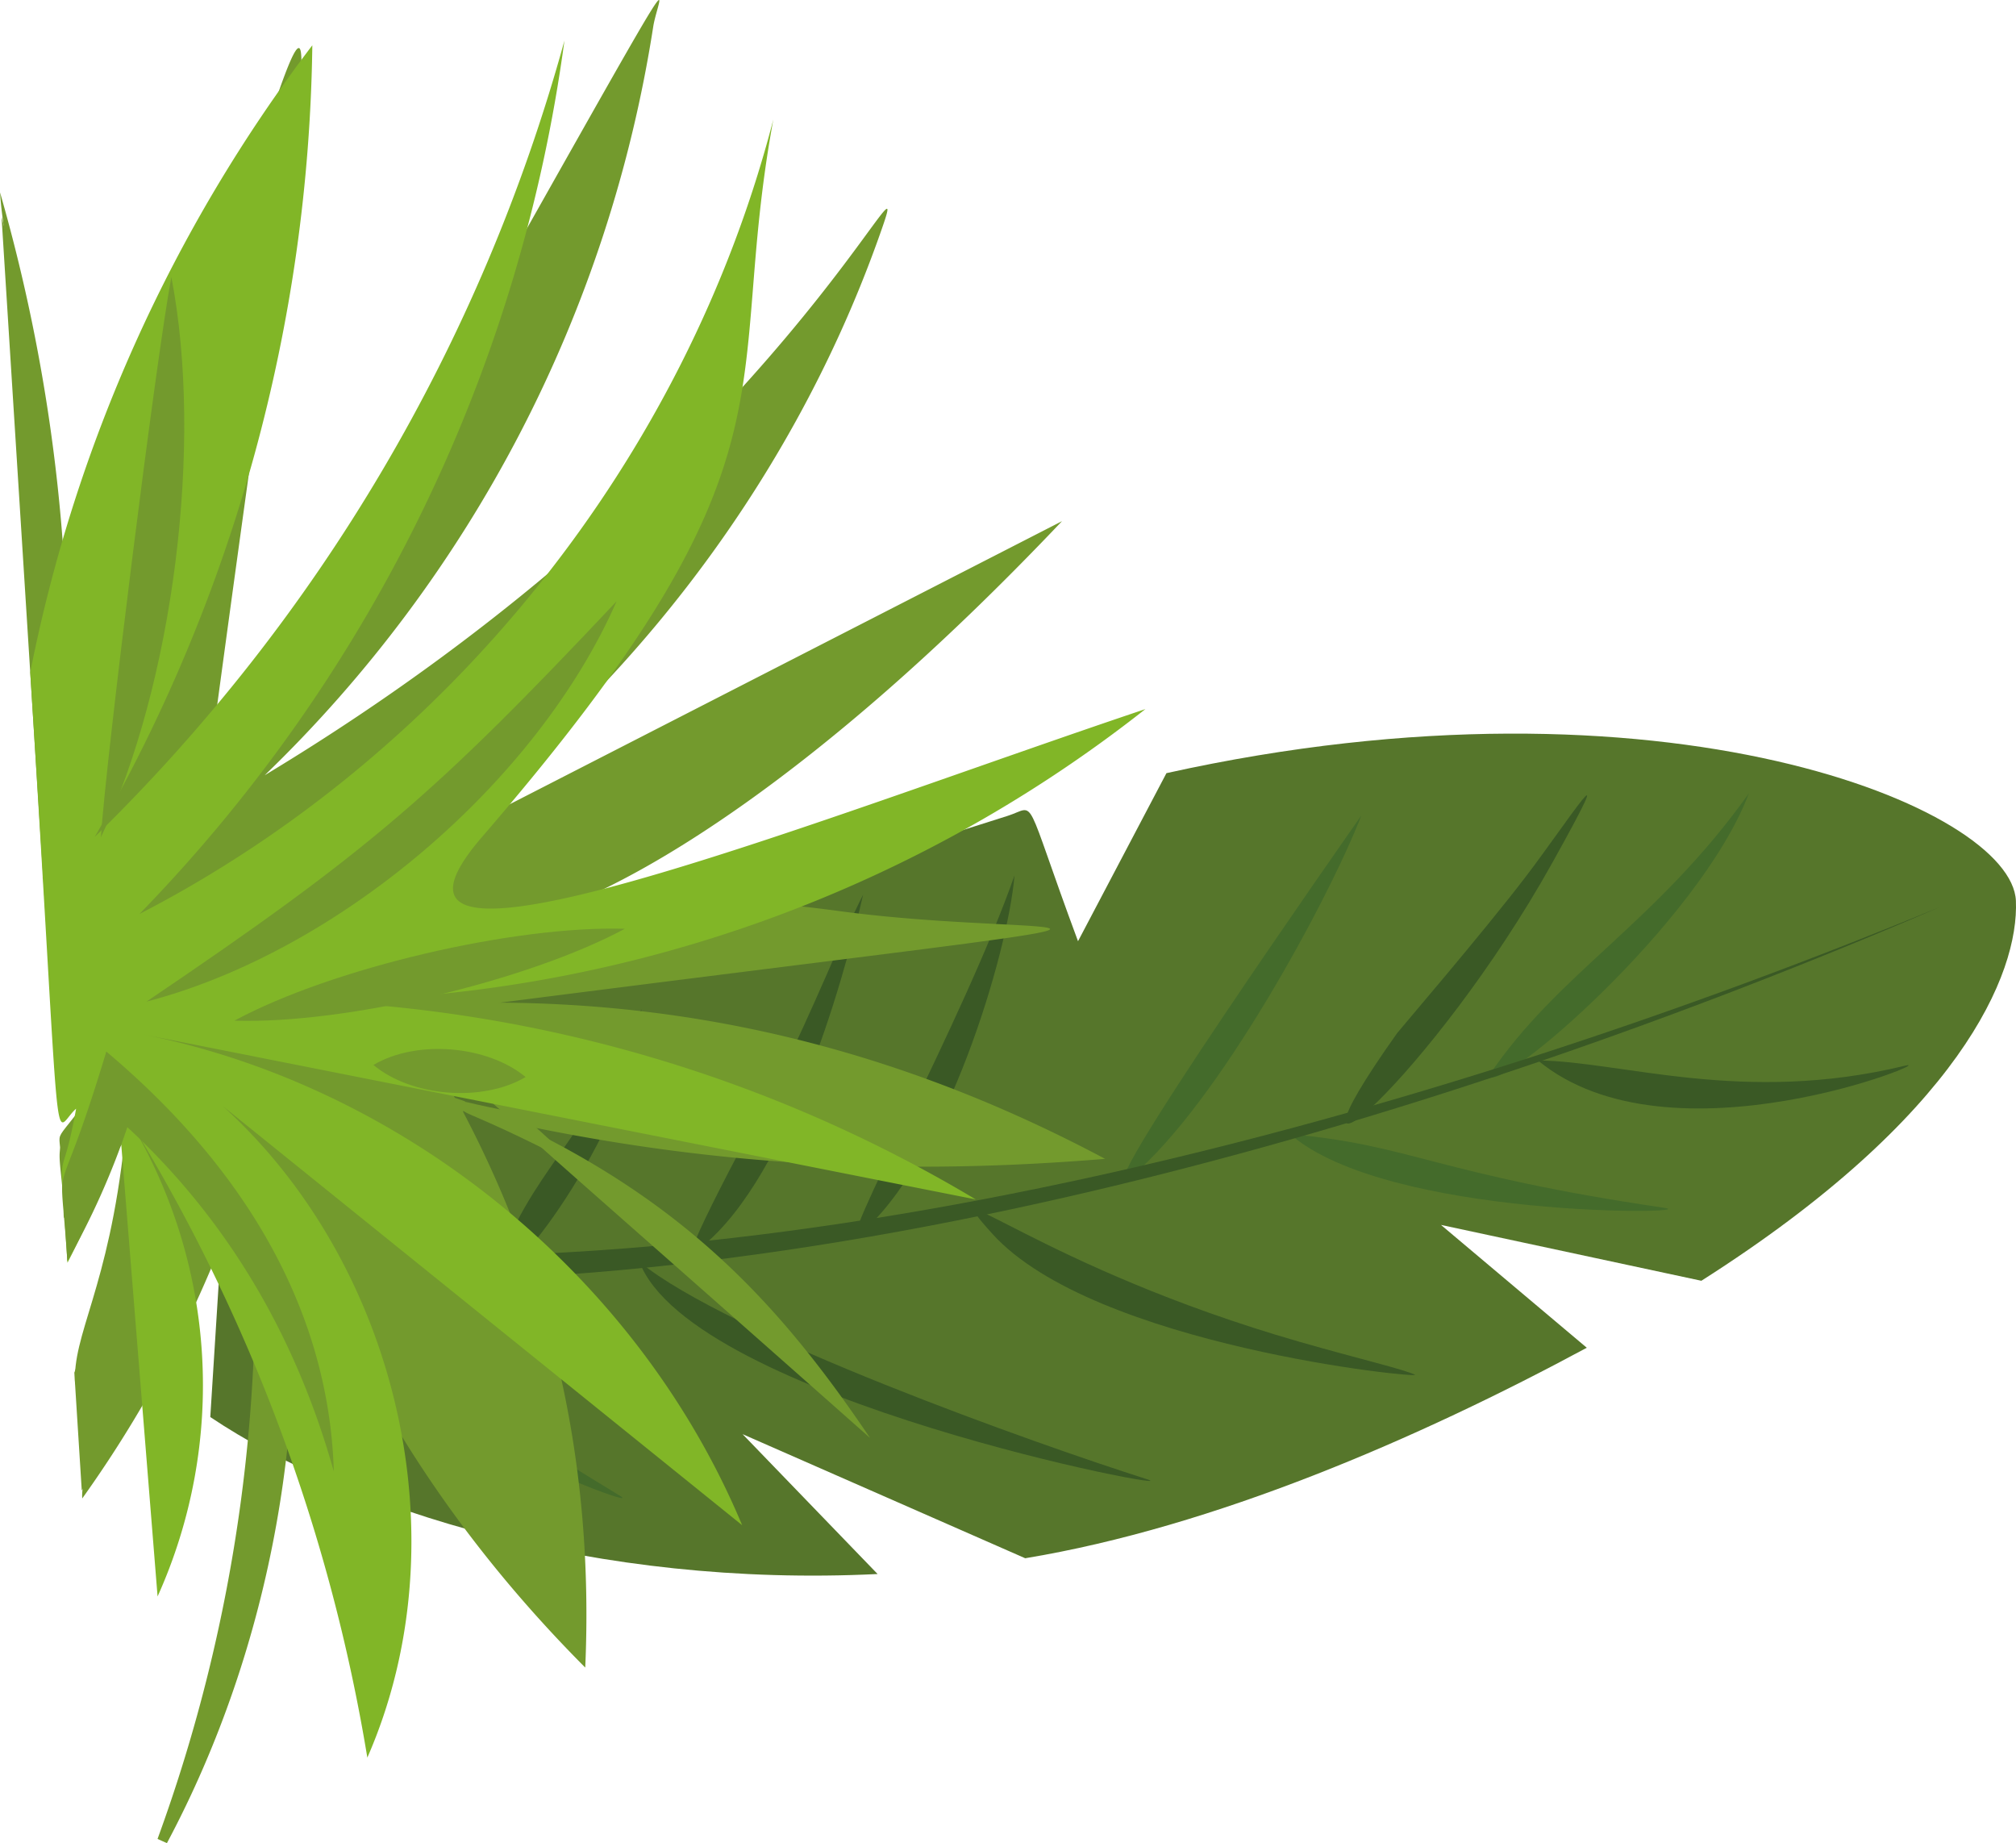 <svg xmlns="http://www.w3.org/2000/svg" width="334" height="305.299" viewBox="0 0 334 305.299">
  <g id="Сгруппировать_2932" data-name="Сгруппировать 2932" transform="translate(27 -6600.646)">
    <g id="Сгруппировать_2713" data-name="Сгруппировать 2713" transform="translate(-1567 -306)">
      <path id="Контур_18874" data-name="Контур 18874" d="M1718.6,7062.551c-9.28-25.012-6.706-22.332-11.643-20.77-65.4,20.671-106.053,34.669-128.938,49.121l-3.18,50.466c22.872,15.32,63.988,28.3,110.556,26l-22.37-23.168,46.828,20.556c31.309-5.178,65.106-19.817,93.038-34.867l-24.157-20.347,43.139,9.252c42.888-27.266,52.617-50.873,52.111-62.935-.644-15.341-58.389-39.385-140.735-21.146Z" fill="#56762b"/>
      <path id="Контур_18875" data-name="Контур 18875" d="M1855.569,7083.178c-26.776,6.5-47.016-.761-60.769-.878C1816.756,7100.472,1862.1,7081.593,1855.569,7083.178Z" fill="#3a5925"/>
      <path id="Контур_18876" data-name="Контур 18876" d="M1829.744,7038.063c-15.49,21.689-31.629,29.72-43.061,46.751C1787.924,7088.392,1821.623,7059.5,1829.744,7038.063Z" fill="#446b2b"/>
      <path id="Контур_18877" data-name="Контур 18877" d="M1815.695,7106.705c-37.662-5.528-42.147-10.5-61.936-12.182C1769.809,7108.546,1822.89,7107.761,1815.695,7106.705Z" fill="#446b2b"/>
      <path id="Контур_18878" data-name="Контур 18878" d="M1797.114,7049.675c12.234-21.937,2.445-6.694-4.337,2.185-7.192,9.415-20.992,25.469-21.313,25.921C1748.284,7110.411,1777.66,7084.554,1797.114,7049.675Z" fill="#3a5925"/>
      <path id="Контур_18879" data-name="Контур 18879" d="M1727.4,7101.553c14.327-11.9,32.723-45.9,38.146-59.834C1764.455,7043.3,1718.123,7109.259,1727.4,7101.553Z" fill="#446b2b"/>
      <path id="Контур_18880" data-name="Контур 18880" d="M1774.418,7134.356c-1.8-.887-9.117-2.582-19.062-5.436-42.942-12.325-61.466-29.551-50.953-17.911C1721.2,7129.613,1775.879,7135.076,1774.418,7134.356Z" fill="#3a5925"/>
      <path id="Контур_18881" data-name="Контур 18881" d="M1682.379,7111.147c14.337-12.041,24.643-46.674,25.7-59.5C1699.865,7075.192,1677.94,7114.875,1682.379,7111.147Z" fill="#3a5925"/>
      <path id="Контур_18882" data-name="Контур 18882" d="M1654.929,7114.178c14.911-10.478,24.61-43.973,28.067-59.336-3.675,7.213-8.39,19.376-13.758,29.88C1668.6,7085.974,1652.044,7116.2,1654.929,7114.178Z" fill="#3a5925"/>
      <path id="Контур_18883" data-name="Контур 18883" d="M1729.991,7151.655c-18.16-5.766-69.407-23.946-84.054-36.009C1654.567,7138.467,1738.4,7154.324,1729.991,7151.655Z" fill="#3a5925"/>
      <path id="Контур_18884" data-name="Контур 18884" d="M1646.269,7073.811c-8.38,21.087-19.021,27.326-23.948,43.338C1624.542,7120.358,1645.386,7091.9,1646.269,7073.811Z" fill="#3a5925"/>
      <path id="Контур_18885" data-name="Контур 18885" d="M1584.931,7116.717c10.695-8.585,13.152-18.431,23.783-30.89-6,2.915-20.378,18.056-23.2,25.586C1585.043,7112.682,1583.566,7117.812,1584.931,7116.717Z" fill="#446b2b"/>
      <path id="Контур_18886" data-name="Контур 18886" d="M1642.817,7154.478c-11.531-7.1-40.264-23.86-44.318-36.916C1588.829,7135.811,1647.982,7157.655,1642.817,7154.478Z" fill="#446b2b"/>
      <path id="Контур_18887" data-name="Контур 18887" d="M1576.625,7112.989l-.287,4.557c90.713,8.136,201.187-24.492,285.143-60.7C1777.886,7091.367,1666.954,7122.559,1576.625,7112.989Z" fill="#3a5925"/>
    </g>
    <g id="Сгруппировать_2720" data-name="Сгруппировать 2720" transform="translate(-1567 -306)">
      <g id="Сгруппировать_2718" data-name="Сгруппировать 2718">
        <g id="Сгруппировать_2714" data-name="Сгруппировать 2714">
          <path id="Контур_18888" data-name="Контур 18888" d="M1630.323,7096.015c-13.643-7.087-19.478-7.192-4.558-4.038Z" fill="#739a2d"/>
          <path id="Контур_18889" data-name="Контур 18889" d="M1636.062,7099.959c-12.254-10.855-7.294-8-18.874-10.787C1616.316,7091.963,1614.029,7088.508,1636.062,7099.959Z" fill="#739a2d"/>
        </g>
        <g id="Сгруппировать_2715" data-name="Сгруппировать 2715">
          <path id="Контур_18890" data-name="Контур 18890" d="M1679.667,7139.724l-49.344-43.709A134.442,134.442,0,0,1,1679.667,7139.724Z" fill="#739a2d"/>
          <path id="Контур_18891" data-name="Контур 18891" d="M1684.142,7144.826c-13.832-20.485-28.216-36.469-53.426-49.566C1622.008,7090.735,1611.884,7080.821,1684.142,7144.826Zm-9.634-10.811-37.763-33.451A133.566,133.566,0,0,1,1674.508,7134.015Z" fill="#739a2d"/>
        </g>
        <g id="Сгруппировать_2716" data-name="Сгруппировать 2716">
          <path id="Контур_18892" data-name="Контур 18892" d="M1720.125,7097.99a327.182,327.182,0,0,1-94.36-6.013q-10.077-8.927-20.177-17.872A210.231,210.231,0,0,1,1720.125,7097.99Z" fill="#739a2d"/>
          <path id="Контур_18893" data-name="Контур 18893" d="M1603.543,7073.433s21.824,19.332,22.045,19.379c33.659,7.126,64.642,8.5,97.5,5.789C1683.651,7077.6,1644.268,7070.249,1603.543,7073.433Zm22.618,17.756-18.471-16.361a210.663,210.663,0,0,1,109.41,22.541A325.623,325.623,0,0,1,1626.161,7091.189Z" fill="#739a2d"/>
        </g>
        <path id="Контур_18894" data-name="Контур 18894" d="M1603.675,7073.013c1.719,2.421.816,2.1,3.824,1.754C1605.621,7072.962,1606.441,7073.343,1603.675,7073.013Z" fill="#739a2d"/>
        <g id="Сгруппировать_2717" data-name="Сгруппировать 2717">
          <path id="Контур_18895" data-name="Контур 18895" d="M1566.905,7211.544a266.775,266.775,0,0,0,15.029-116.9,197.248,197.248,0,0,1-28.388,58.885l-1.23-19.518a157.4,157.4,0,0,0,9.491-41.642c-3.524,5.134-7.275,10.106-11.171,14.962-1.073-17.029-3.611-4.746,14.57-32.527q-8.06,3.99-16.117,7.976c-15.15-240.458-5.461-86.678-8.833-140.194a285.849,285.849,0,0,1,8.9,101.338c53.91-172.106,46.039-171.481,23.3-.5q37.464-66.243,74.93-132.486a219.655,219.655,0,0,1-69.828,128.814,361.31,361.31,0,0,0,107.149-93.806c-17.262,48.24-52.872,89.609-97.827,114.131q62.513-32.032,125.02-64.066c-63.421,66.894-104.76,64.3-67.744,60.407,22.765-2.392,47.784,6.551,69.209,3.793q-53.9,6.939-107.772,13.9c11.87,17.5,6.8,14.109,11.4,15.9-.682-.165-1.365-.327-2.045-.5a176.158,176.158,0,0,1,21.25,91.379,202.832,202.832,0,0,1-51.94-90.647A182.251,182.251,0,0,1,1566.905,7211.544Z" fill="#739a2d"/>
          <path id="Контур_18896" data-name="Контур 18896" d="M1550.01,7097.4c-.306-4.853-1.49.875,12.74-20.433-16.1,7.966-13.561,7.405-13.719,4.887,22.285-11.029,19.339-10.333,16.888-6.586C1560.948,7082.863,1555.581,7090.208,1550.01,7097.4Z" fill="#739a2d"/>
          <path id="Контур_18897" data-name="Контур 18897" d="M1552.443,7136.021c-.53-8.415,5.525-15.664,8.2-40.491-11.818,16.758-9.906,13.418-10.088,10.532,6.095-7.674,9.076-12.035,12.377-16.848C1561.6,7104.746,1559.112,7118.81,1552.443,7136.021Z" fill="#739a2d"/>
          <path id="Контур_18898" data-name="Контур 18898" d="M1587.281,7103.264c10.223,30.347,26.669,56.485,49.679,79.6,1.474-33.445-5.436-63.916-20.238-92.052.7-1.955,1.08-1.436-1.363-2.324-2.661-4.85-5.466-9.461-8.354-13.73,150.029-19.31,109.779-12.093,72.075-17.195-75.152-10.158-48.361,25.29,36.869-64.591l-110.175,56.461c36.4-25.137,64.915-61.8,79.73-103.2,8.149-22.769-15.037,36.621-101.649,88.827a219.108,219.108,0,0,0,64.368-123.991c1.068-6.91,12.12-24.782-74.346,128.1,22.357-168.081,26.979-163.165-23.272-2.742a287.393,287.393,0,0,0-10.6-97.91c1.119,17.756,13.468,50.045,8.3,105.325-.951,10.167-9.869,37.15,39.071-119.094-.414,3.122-15.324,115.207-16.35,122.929,3.22-5.691,1.574-4.106,6.952-7.185a364.394,364.394,0,0,0,103.97-89.613,213.235,213.235,0,0,1-95.48,108.448c1.155,2.186-12.4,8.271,121.267-60.226-26.369,26.94-52.56,45.126-82.448,61.025,39.781-7.017,39.206-.884,72.441,1.236-105.341,13.56-89.838,13.682-96.929,7.248,21.5,31.92,36.1,65.281,34.62,110.275a201.129,201.129,0,0,1-50.339-88.864l-1.661.391A183.188,183.188,0,0,1,1572.1,7198.8c11.32-36.728,13.844-71.27,10.249-108.7-14.407,50.109-29.276,55.99-28.724,64.751a198.809,198.809,0,0,0,27.842-55.7A266.34,266.34,0,0,1,1566.1,7211.25l1.554.695C1585.068,7179.276,1591.994,7140.341,1587.281,7103.264Zm-10.3-64.148c-3.523,3.156-12.217,19.625,68.766-123.562A217.36,217.36,0,0,1,1576.984,7039.116Z" fill="#739a2d"/>
        </g>
      </g>
      <g id="Сгруппировать_2719" data-name="Сгруппировать 2719">
        <path id="Контур_18899" data-name="Контур 18899" d="M1600.859,7197.779a291.607,291.607,0,0,0-39.5-105.681,85.131,85.131,0,0,1,4.748,78.986l-6.187-76.939a118.8,118.8,0,0,1-8.746,21.675c-1.458-23.142-1.271-10.49,1.435-25.528-4.119,3.622-2.21,13.239-7.6-72.27a252.458,252.458,0,0,1,46.735-103.874,269.209,269.209,0,0,1-36.044,131.119,292.811,292.811,0,0,0,77.815-131.9,256.667,256.667,0,0,1-70.41,144.671c51.37-26.517,90.557-75.621,105.016-131.6-8.443,45.875,6.1,55.881-48.247,118.829-25.385,29.4,55.1-2.778,109.89-21.168a225.094,225.094,0,0,1-139.041,48.324,233.261,233.261,0,0,1,110.94,32.9l-138.378-27.415c43.807,8.646,82.43,40.179,99.667,81.37q-43-34.694-86-69.386C1605.948,7116.221,1616.673,7161.685,1600.859,7197.779Z" fill="#81b627"/>
        <path id="Контур_18900" data-name="Контур 18900" d="M1564.272,7072.552c31.772-8.269,64.676-36.222,77.888-66.315C1612.179,7038.063,1601.224,7047.579,1564.272,7072.552Z" fill="#739a2d"/>
        <path id="Контур_18901" data-name="Контур 18901" d="M1643.521,7060.49c-18.21-.553-48.34,6.415-64.687,15.219C1597.369,7076.3,1627.447,7069.116,1643.521,7060.49Z" fill="#739a2d"/>
        <path id="Контур_18902" data-name="Контур 18902" d="M1627.082,7085.048c-6.356-5.264-18.084-6.238-25.215-2C1608.22,7088.344,1619.952,7089.261,1627.082,7085.048Z" fill="#739a2d"/>
        <path id="Контур_18903" data-name="Контур 18903" d="M1556.711,7045.351c12-25.454,17.043-65.137,11.678-92.818C1565.82,6966.243,1557.6,7031.92,1556.711,7045.351Z" fill="#739a2d"/>
        <path id="Контур_18904" data-name="Контур 18904" d="M1561.1,7093.35a128.52,128.52,0,0,1-9.943,22.212c-1.3-20.6-2.341-5.469,6.455-34.735,26.559,22.355,37.046,46.887,37.69,69.55C1588.785,7127.146,1577.1,7108.144,1561.1,7093.35Z" fill="#739a2d"/>
      </g>
    </g>
  </g>
</svg>
